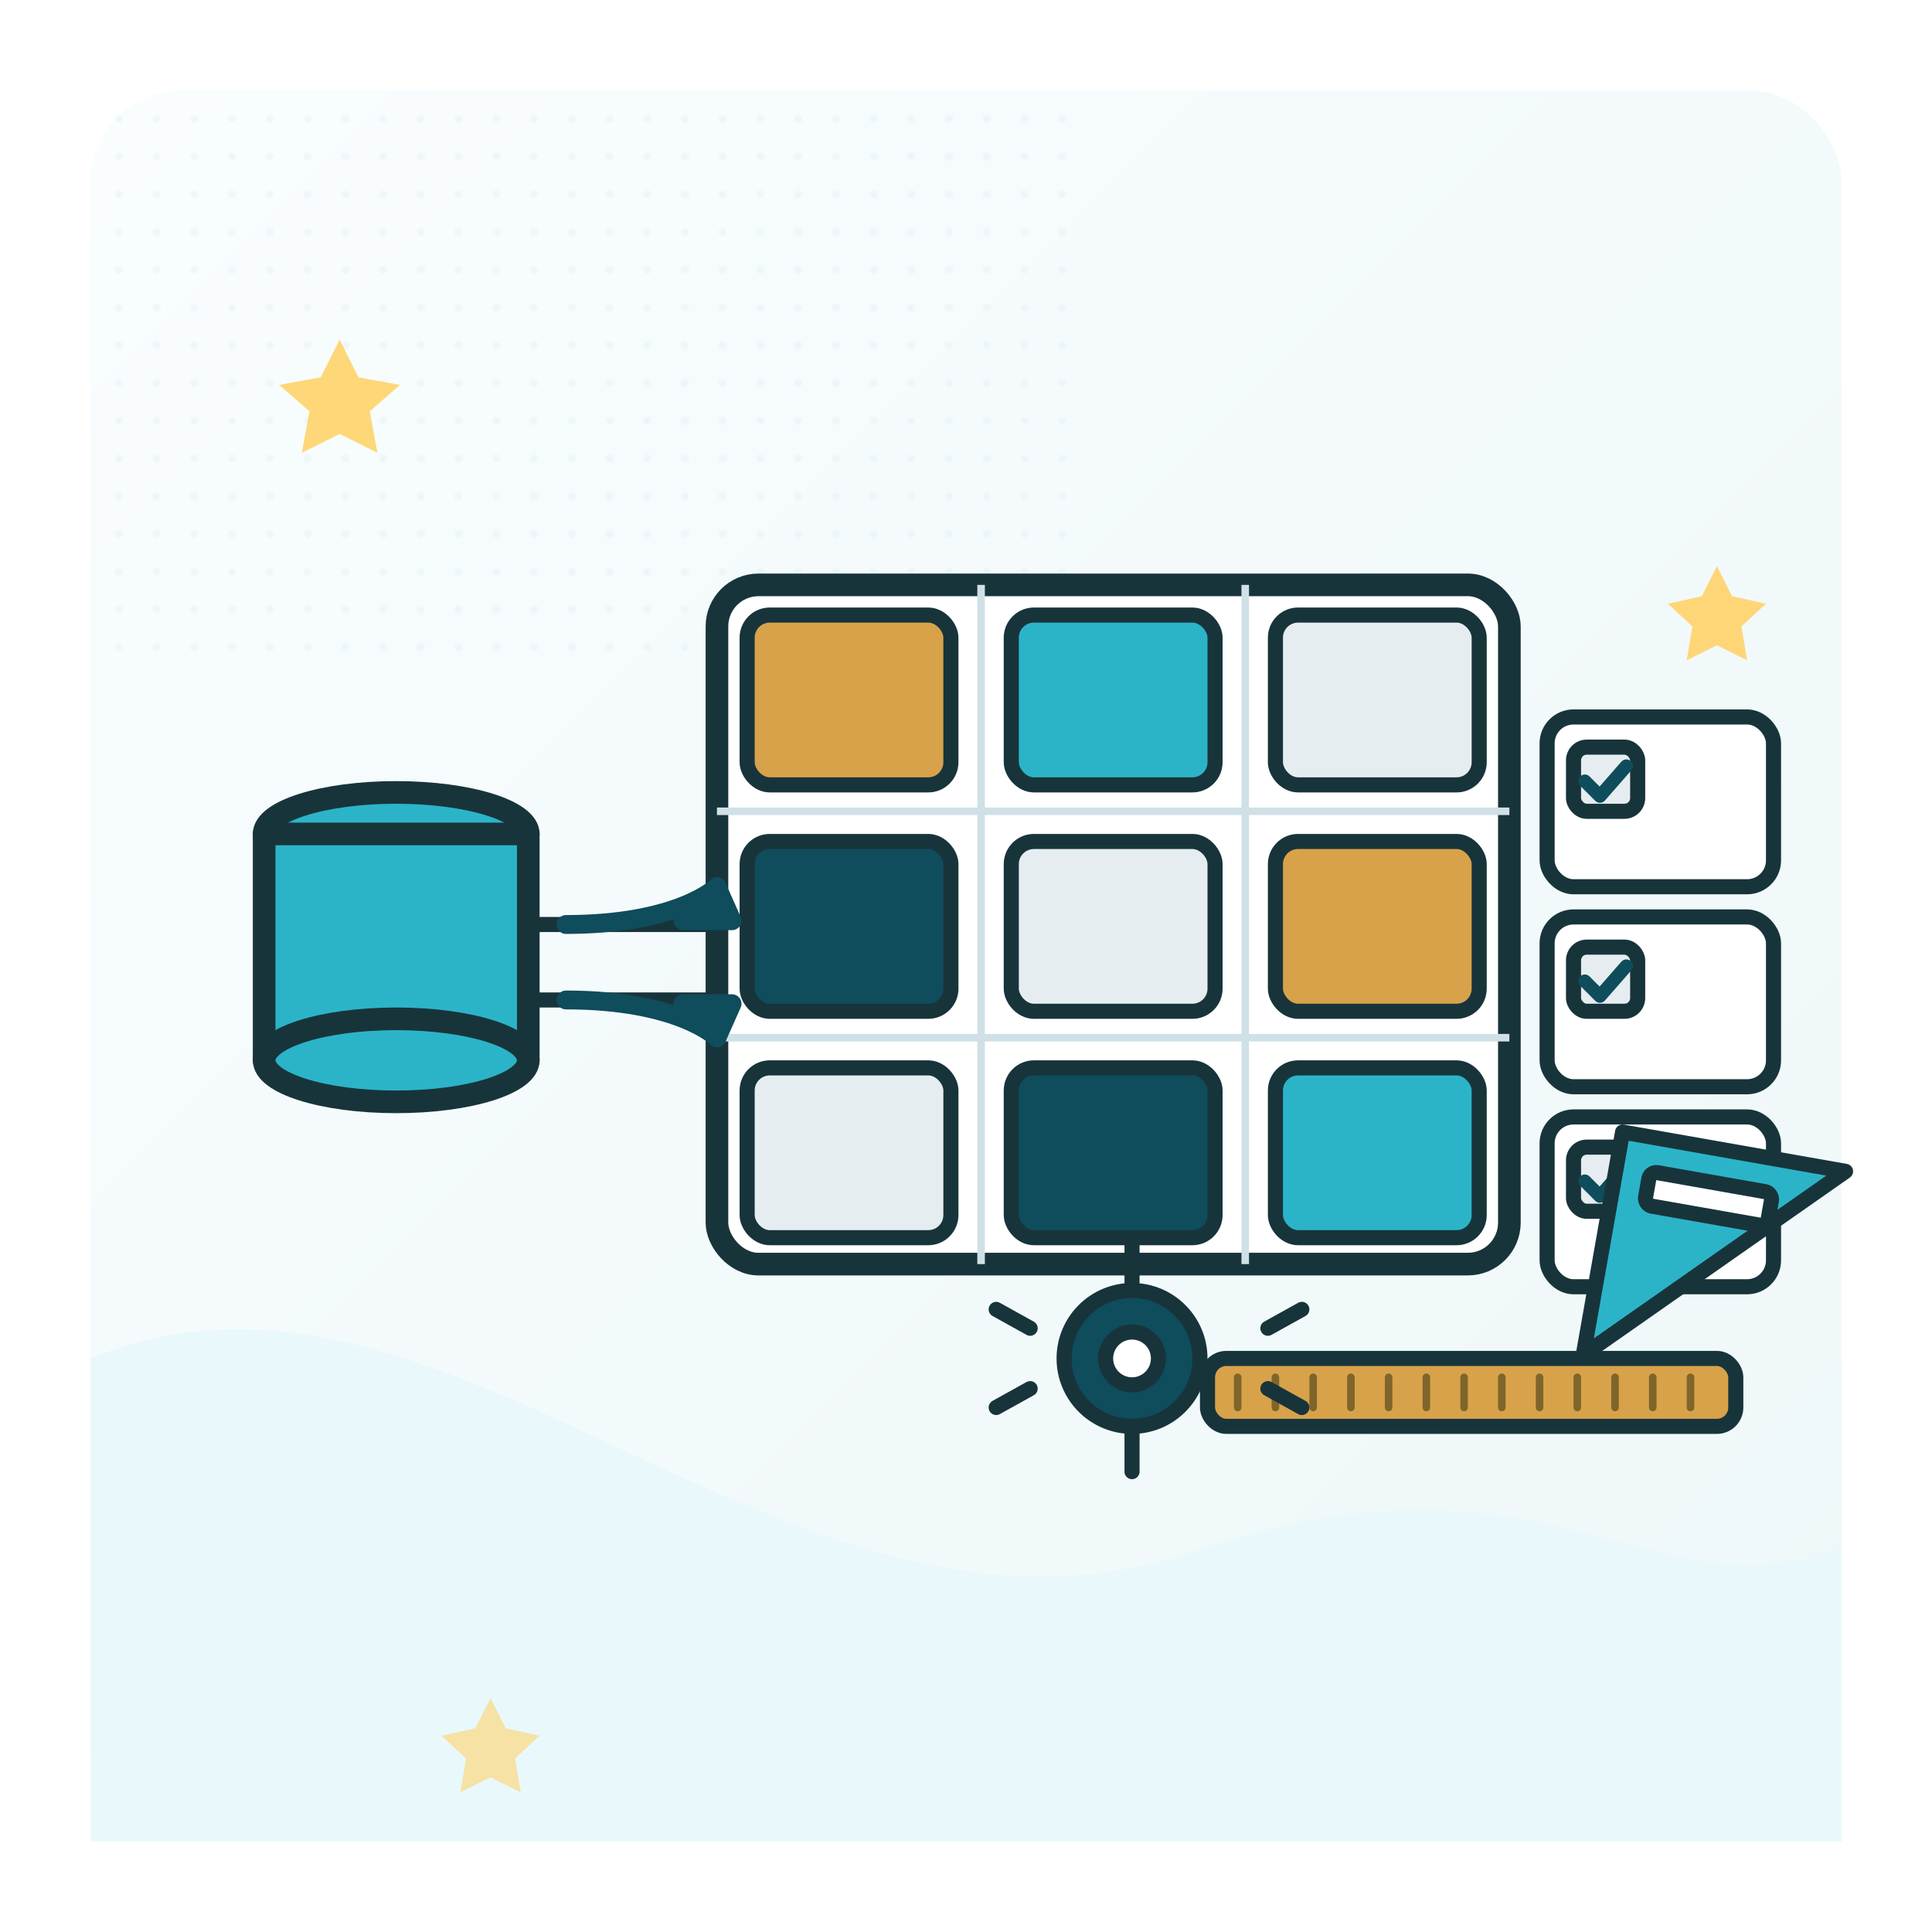 <!-- SVG carré 1024x1024 — "Structurer" (style BD, même charte que "Observer") -->
<svg xmlns="http://www.w3.org/2000/svg" width="1024" height="1024" viewBox="0 0 1024 1024" role="img" aria-labelledby="title desc">
  <title>Structurer — visuel symbolique sans texte</title>
  <desc>Grille de blocs organisés, flèches de flux depuis une base de données vers des cartes, règle/équerre et engrenage pour symboliser structuration et méthode.</desc>

  <!-- =================== STYLES (palette & traits) =================== -->
  <style>
    :root{
      --brand: #0f4c5c;   /* bleu pétrole */
      --brand2:#2bb4c8;   /* turquoise */
      --accent:#d8a24a;   /* ocre */
      --ink:#18343b;      /* encre sombre pour contours */
      --paper:#ffffff;    /* fond clair */
      --muted:#e6edf0;    /* gris très clair */
    }
    .stroke-ink{ stroke: #18343b; stroke-width: 8; stroke-linecap: round; stroke-linejoin: round; }
    .stroke-ink-thick{ stroke: #18343b; stroke-width: 12; stroke-linecap: round; stroke-linejoin: round; }
    .fill-brand{ fill: #0f4c5c; }
    .fill-brand2{ fill: #2bb4c8; }
    .fill-accent{ fill: #d8a24a; }
    .fill-paper{ fill: #ffffff; }
    .fill-muted{ fill: #e6edf0; }
  </style>

  <!-- =================== DEFS (dégradés, trames, ombres) =================== -->
  <defs>
    <linearGradient id="bgGrad" x1="0" y1="0" x2="1" y2="1">
      <stop offset="0%" stop-color="#f9fdfe"></stop>
      <stop offset="100%" stop-color="#eef7f9"></stop>
    </linearGradient>
    <pattern id="halftone" width="20" height="20" patternUnits="userSpaceOnUse">
      <circle cx="3" cy="3" r="2" fill="#cfe7ec" opacity="0.5"></circle>
    </pattern>
    <filter id="softShadow" x="-20%" y="-20%" width="140%" height="140%">
      <feDropShadow dx="0" dy="6" stdDeviation="10" flood-color="#0f4c5c" flood-opacity="0.15"></feDropShadow>
    </filter>
    <filter id="glow">
      <feDropShadow dx="0" dy="0" stdDeviation="6" flood-color="#2bb4c8" flood-opacity="0.35"></feDropShadow>
    </filter>
  </defs>

  <!-- =================== ARRIÈRE-PLAN =================== -->
  <g filter="url(#softShadow)">
    <rect x="48" y="48" width="928" height="928" rx="48" fill="url(#bgGrad)"></rect>
    <!-- Vague décorative -->
    <path d="M48,720 C240,640 420,900 640,820 C820,760 880,860 976,820 L976,976 L48,976 Z" fill="#e9f8fb"></path>
    <!-- Voile halftone en haut-gauche -->
    <rect x="48" y="48" width="520" height="300" fill="url(#halftone)" opacity="0.45"></rect>
  </g>

  <!-- =================== ÉLÉMENTS "STRUCTURER" =================== -->

  <!-- 1) Source de données (cylindre) -->
  <g transform="translate(120,420)">
    <ellipse cx="90" cy="22" rx="70" ry="22" class="fill-brand2 stroke-ink-thick"></ellipse>
    <rect x="20" y="22" width="140" height="120" class="fill-brand2 stroke-ink-thick"></rect>
    <ellipse cx="90" cy="142" rx="70" ry="22" class="fill-brand2 stroke-ink-thick"></ellipse>
    <!-- Connecteurs sortants -->
    <path d="M160,70 C240,70 260,70 320,70" fill="none" class="stroke-ink" stroke-width="10"></path>
    <path d="M160,110 C240,110 260,110 320,110" fill="none" class="stroke-ink" stroke-width="10"></path>
    <!-- Flèches -->
    <path d="M320,70 l-20,-10 v20 z" class="fill-ink"></path>
    <path d="M320,110 l-20,-10 v20 z" class="fill-ink"></path>
  </g>

  <!-- 2) Grille de blocs (organisation) -->
  <g transform="translate(380,310)">
    <!-- Cadre de grille -->
    <rect x="0" y="0" width="420" height="360" rx="22" class="fill-paper stroke-ink-thick" filter="url(#glow)"></rect>
    <!-- Quadrillage -->
    <g stroke="#cfe1e6" stroke-width="4">
      <line x1="140" y1="0" x2="140" y2="360"></line>
      <line x1="280" y1="0" x2="280" y2="360"></line>
      <line x1="0" y1="120" x2="420" y2="120"></line>
      <line x1="0" y1="240" x2="420" y2="240"></line>
    </g>
    <!-- Blocs colorés (priorisation) -->
    <rect x="16" y="16" width="108" height="90" rx="12" class="fill-accent stroke-ink"></rect>
    <rect x="156" y="16" width="108" height="90" rx="12" class="fill-brand2 stroke-ink"></rect>
    <rect x="296" y="16" width="108" height="90" rx="12" class="fill-muted stroke-ink"></rect>
    <rect x="16" y="136" width="108" height="90" rx="12" class="fill-brand stroke-ink"></rect>
    <rect x="156" y="136" width="108" height="90" rx="12" class="fill-muted stroke-ink"></rect>
    <rect x="296" y="136" width="108" height="90" rx="12" class="fill-accent stroke-ink"></rect>
    <rect x="16" y="256" width="108" height="90" rx="12" class="fill-muted stroke-ink"></rect>
    <rect x="156" y="256" width="108" height="90" rx="12" class="fill-brand stroke-ink"></rect>
    <rect x="296" y="256" width="108" height="90" rx="12" class="fill-brand2 stroke-ink"></rect>
  </g>

  <!-- 3) Cartes de spécifications (indicateurs/KPIs) -->
  <g transform="translate(820,380)">
    <rect x="0" y="0" width="120" height="90" rx="14" class="fill-paper stroke-ink"></rect>
    <rect x="0" y="106" width="120" height="90" rx="14" class="fill-paper stroke-ink"></rect>
    <rect x="0" y="212" width="120" height="90" rx="14" class="fill-paper stroke-ink"></rect>
    <!-- Cases + coches -->
    <g transform="translate(14,16)">
      <rect x="0" y="0" width="34" height="34" rx="7" class="fill-muted stroke-ink"></rect>
      <path d="M6,18 L14,26 L28,10" fill="none" stroke="#0f4c5c" stroke-width="7" stroke-linecap="round" stroke-linejoin="round"></path>
    </g>
    <g transform="translate(14,122)">
      <rect x="0" y="0" width="34" height="34" rx="7" class="fill-muted stroke-ink"></rect>
      <path d="M6,18 L14,26 L28,10" fill="none" stroke="#0f4c5c" stroke-width="7" stroke-linecap="round" stroke-linejoin="round"></path>
    </g>
    <g transform="translate(14,228)">
      <rect x="0" y="0" width="34" height="34" rx="7" class="fill-muted stroke-ink"></rect>
      <path d="M6,18 L14,26 L28,10" fill="none" stroke="#0f4c5c" stroke-width="7" stroke-linecap="round" stroke-linejoin="round"></path>
    </g>
  </g>

  <!-- 4) Outils de structuration (règle & équerre) -->
  <g transform="translate(640,720)" filter="url(#softShadow)">
    <!-- Règle -->
    <rect x="0" y="0" width="280" height="36" rx="10" class="fill-accent stroke-ink"></rect>
    <g stroke="#7f6529" stroke-linecap="round">
      <line x1="16" y1="10" x2="16" y2="26" stroke-width="4"></line>
      <line x1="36" y1="10" x2="36" y2="26" stroke-width="4"></line>
      <line x1="56" y1="10" x2="56" y2="26" stroke-width="4"></line>
      <line x1="76" y1="10" x2="76" y2="26" stroke-width="4"></line>
      <line x1="96" y1="10" x2="96" y2="26" stroke-width="4"></line>
      <line x1="116" y1="10" x2="116" y2="26" stroke-width="4"></line>
      <line x1="136" y1="10" x2="136" y2="26" stroke-width="4"></line>
      <line x1="156" y1="10" x2="156" y2="26" stroke-width="4"></line>
      <line x1="176" y1="10" x2="176" y2="26" stroke-width="4"></line>
      <line x1="196" y1="10" x2="196" y2="26" stroke-width="4"></line>
      <line x1="216" y1="10" x2="216" y2="26" stroke-width="4"></line>
      <line x1="236" y1="10" x2="236" y2="26" stroke-width="4"></line>
      <line x1="256" y1="10" x2="256" y2="26" stroke-width="4"></line>
    </g>

    <!-- Équerre -->
    <g transform="translate(220,-120) rotate(10)">
      <path d="M0,0 L120,0 L0,120 Z" class="fill-brand2 stroke-ink"></path>
      <rect x="18" y="18" width="66" height="18" rx="4" class="fill-paper stroke-ink"></rect>
    </g>

    <!-- Engrenage (processus) -->
    <g transform="translate(-120,-10)">
      <circle cx="80" cy="10" r="36" class="fill-brand stroke-ink"></circle>
      <g class="stroke-ink" fill="none" stroke-width="10">
        <path d="M80,-30 v-20"></path>
        <path d="M80,50 v20"></path>
        <path d="M26,-6 l-18,-10"></path>
        <path d="M152,26 l18,10"></path>
        <path d="M26,26 l-18,10"></path>
        <path d="M152,-6 l18,-10"></path>
      </g>
      <circle cx="80" cy="10" r="14" class="fill-paper stroke-ink"></circle>
    </g>
  </g>

  <!-- 5) Flèches de flux vers la grille -->
  <g stroke="#0f4c5c" stroke-width="10" stroke-linecap="round" stroke-linejoin="round">
    <path d="M300,490 C360,490 380,470 380,470" fill="none"></path>
    <path d="M380,470 l-18,18 l26,0 z" class="fill-brand"></path>
    <path d="M300,530 C360,530 380,550 380,550" fill="none"></path>
    <path d="M380,550 l-18,-18 l26,0 z" class="fill-brand"></path>
  </g>

  <!-- Petites étoiles “BD” -->
  <g fill="#ffd369" opacity="0.9">
    <path d="M180,180 l10,20 22,4 -16,14 4,22 -20,-10 -20,10 4,-22 -16,-14 22,-4z"></path>
    <path d="M910,300 l8,16 18,4 -13,12 3,18 -16,-8 -16,8 3,-18 -13,-12 18,-4z"></path>
    <path d="M260,900 l8,16 18,4 -13,12 3,18 -16,-8 -16,8 3,-18 -13,-12 18,-4z" opacity="0.65"></path>
  </g>
</svg>
